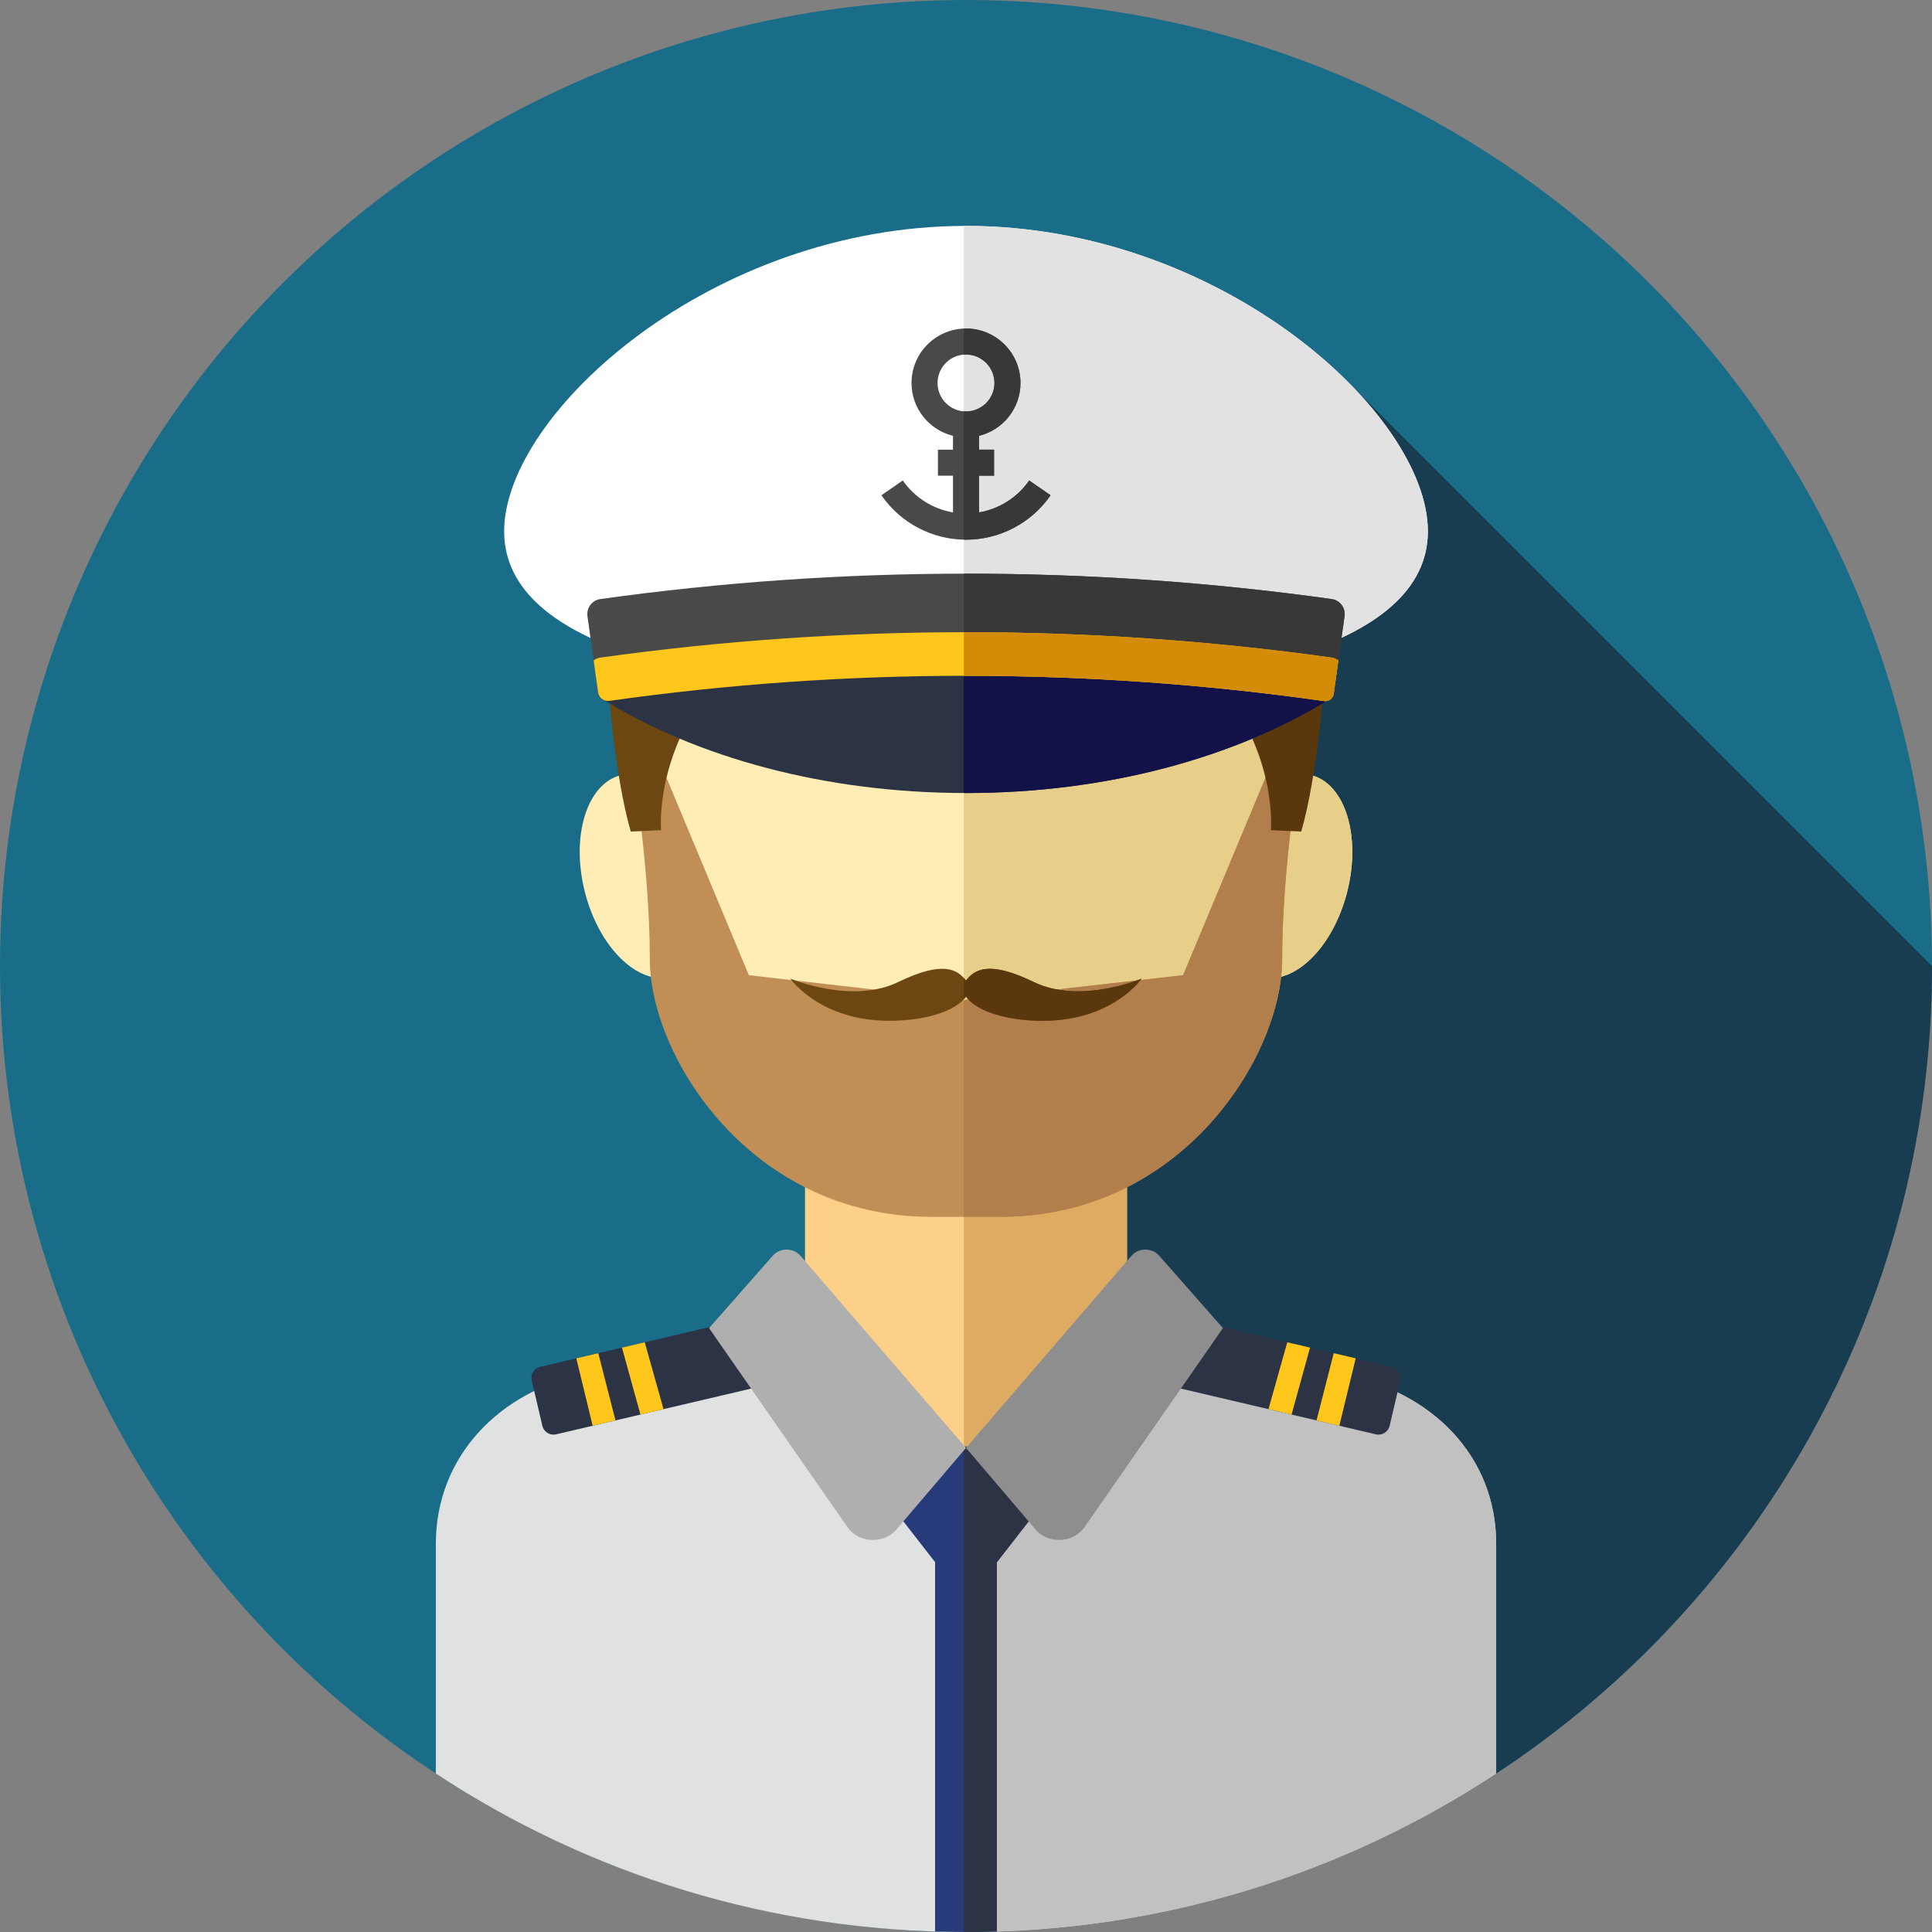 <?xml version="1.0" encoding="utf-8"?>
<!-- Generator: Adobe Illustrator 16.0.3, SVG Export Plug-In . SVG Version: 6.00 Build 0)  -->
<!DOCTYPE svg PUBLIC "-//W3C//DTD SVG 1.1//EN" "http://www.w3.org/Graphics/SVG/1.1/DTD/svg11.dtd">
<svg version="1.1" id="Layer_1" xmlns="http://www.w3.org/2000/svg" xmlns:xlink="http://www.w3.org/1999/xlink" x="0px" y="0px"
	 width="1080px" height="1080px" viewBox="0 0 1080 1080" enable-background="new 0 0 1080 1080" xml:space="preserve">
<rect x="0" y="0" width="1080" height="1080" fill="#808080" stroke="none"/>
<circle fill="#1A6D89" cx="540" cy="540" r="540"/>
<path fill="#183D51" d="M524.321,496.363L631.11,1072.31C885.95,1029,1079.996,807.182,1080,540.006L751.69,211.699L524.321,496.363
	z"/>
<rect x="449.999" y="616.399" fill="#FCD088" width="179.999" height="197.273"/>
<rect x="538.8" y="616.399" fill="#DDAB62" width="91.201" height="197.273"/>
<path fill="#FFEDB5" d="M733.073,433.35c0.968-8.952,1.473-17.777,1.473-26.386c0-113.852-87.103-206.145-194.546-206.145
	S345.454,293.11,345.454,406.964c0,8.606,0.507,17.432,1.473,26.386c-18.868,4.907-27.848,33.934-20.052,65.005
	c7.821,31.168,29.561,52.567,48.554,47.801c1.731-0.433,3.346-1.135,4.906-1.955C415.492,614.763,473.888,672.016,540,672.016
	S664.51,614.769,699.665,544.2c1.561,0.822,3.175,1.522,4.906,1.955c18.993,4.767,40.729-16.633,48.554-47.801
	C760.919,467.283,751.941,438.25,733.073,433.35z"/>
<path fill="#E8CF89" d="M733.073,433.35c0.968-8.952,1.473-17.777,1.473-26.386c0-113.852-87.103-206.145-194.546-206.145
	c-0.407,0-0.804,0.03-1.211,0.034v471.127c0.403,0.004,0.804,0.033,1.211,0.033c66.112,0,124.51-57.246,159.665-127.811
	c1.561,0.822,3.175,1.521,4.906,1.955c18.993,4.768,40.729-16.633,48.554-47.801C760.919,467.283,751.941,438.25,733.073,433.35z"/>
<path fill="#C18E56" d="M418.624,545.145l-51.147-122.611h-14.749c0,0,10.534,60.054,10.534,113.786s55.84,143.901,157.509,143.901
	h38.454c101.67,0,157.51-90.167,157.51-143.901c0-53.73,10.534-113.786,10.534-113.786H712.52l-51.148,122.611l-122.073,13.849
	L418.624,545.145z"/>
<path fill="#B27E4B" d="M712.523,422.535l-51.147,122.611l-122.074,13.849l-0.513-0.06v121.287h20.436
	c101.67,0,157.51-90.167,157.51-143.901s10.538-113.786,10.538-113.786H712.523L712.523,422.535z"/>
<path fill="#6D4711" d="M339.877,382.048c0,0,3.637,51.558,12.729,82.8l16.97-0.783c0,0-4.244-42.181,31.517-85.145
	C436.852,335.956,339.877,382.048,339.877,382.048z"/>
<path fill="#FFFFFF" d="M798.182,297.004c0,65.8-115.881,90.479-258.471,90.479s-257.894-24.68-257.894-90.479
	c0-65.8,115.593-170.729,258.183-170.729S798.182,231.204,798.182,297.004z"/>
<path fill="#E2E2E2" d="M540,126.275c-0.407,0-0.804,0.025-1.211,0.03v261.174c0.311,0,0.614,0.004,0.924,0.004
	c142.59,0,258.469-24.684,258.469-90.479C798.182,231.204,682.594,126.275,540,126.275z"/>
<path fill="#5B370D" d="M740.123,382.048c0,0-3.637,51.558-12.729,82.8l-16.97-0.783c0,0,4.244-42.181-31.517-85.145
	C643.148,335.956,740.123,382.048,740.123,382.048z"/>
<path fill="#2B3344" d="M540,443.309c79.112,0,150.808-20.008,203.149-52.429c4.004-2.48,2.27-8.646-2.44-38.055H339.291
	c-4.708,29.407-6.444,35.575-2.44,38.055C389.196,423.301,460.888,443.309,540,443.309z"/>
<path fill="#121149" d="M740.709,352.825h-201.92v90.464c0.407,0,0.804,0.02,1.211,0.02c79.112,0,150.808-20.008,203.149-52.429
	C747.153,388.399,745.417,382.233,740.709,352.825z"/>
<path fill="#6D4711" d="M577.935,548.978c-25.407-12.334-33.192-6.912-37.935-0.84c-4.742-6.072-12.527-11.494-37.935,0.84
	c-25.981,12.614-60.248-1.924-60.248-1.924s18.299,26.625,63.102,23.303c19.193-1.422,30.979-7.306,35.081-13.281
	c4.103,5.974,15.888,11.859,35.081,13.281c44.808,3.319,63.103-23.303,63.103-23.303S603.92,561.594,577.935,548.978z"/>
<path fill="#5B370D" d="M577.935,548.978c-25.407-12.334-33.192-6.912-37.935-0.84c-0.378-0.482-0.785-0.96-1.211-1.43v11.789
	c0.426-0.473,0.884-0.945,1.211-1.422c4.103,5.974,15.888,11.859,35.081,13.28c44.808,3.325,63.102-23.302,63.102-23.302
	S603.92,561.594,577.935,548.978z"/>
<path fill="#E0E2E2" d="M751.971,768.638l-92.698-25.809l-17.484-24.454c-3.139-4.577-9.068-6.303-14.171-4.119L540,810
	l-87.094-95.709c-5.063-2.206-10.981-0.548-14.16,3.968l-17.531,24.57l-93.334,24.899c-48.269,9.654-84.244,46.098-84.244,95.322
	v128.383C328.721,1047.404,430.545,1080,540,1080s211.279-32.596,296.363-88.566V863.051
	C836.363,813.826,800.24,778.292,751.971,768.638z"/>
<path fill="#C1C1C1" d="M751.971,768.638l-92.698-25.809l-17.484-24.454c-3.139-4.577-9.068-6.303-14.171-4.119L540,810
	l-1.211-1.327v271.306c0.403,0,0.804,0.021,1.211,0.021c109.455,0,211.279-32.596,296.363-88.566V863.051
	C836.363,813.826,800.24,778.292,751.971,768.638z"/>
<path fill="#273B7A" d="M500.604,844.826l22.123,28.428v206.44c5.737,0.181,11.491,0.302,17.273,0.302s11.534-0.125,17.273-0.302
	v-206.44l22.123-28.428L540,808.483L500.604,844.826z"/>
<g>
	<path fill="#2B3344" d="M540,808.483l-1.211,1.116v270.379c0.403,0,0.804,0.021,1.211,0.021c5.782,0,11.534-0.124,17.273-0.302
		v-206.44l22.123-28.428L540,808.483z"/>
	<path fill="#2B3344" d="M310.863,801.803l111.788-26.222c3.43-0.804,5.561-4.235,4.752-7.669l-5.946-25.338
		c-0.804-3.43-4.235-5.561-7.669-4.753l-111.789,26.222c-3.43,0.804-5.56,4.235-4.752,7.67l5.947,25.338
		C304.001,800.48,307.433,802.606,310.863,801.803z"/>
</g>
<g>
	<polygon fill="#FFC61B" points="322.16,759.316 331.294,797.011 344.054,794.018 334.443,756.433 	"/>
	<polygon fill="#FFC61B" points="347.68,753.327 358.003,790.746 370.917,787.717 360.41,750.343 	"/>
</g>
<path fill="#2B3344" d="M769.137,801.803l-111.788-26.222c-3.43-0.804-5.561-4.235-4.752-7.669l5.946-25.338
	c0.804-3.43,4.235-5.561,7.669-4.753l111.789,26.222c3.43,0.804,5.56,4.235,4.752,7.67l-5.946,25.338
	C775.999,800.48,772.567,802.606,769.137,801.803z"/>
<g>
	<polygon fill="#FFC61B" points="757.84,759.316 748.706,797.011 735.946,794.018 745.557,756.433 	"/>
	<polygon fill="#FFC61B" points="732.32,753.327 721.997,790.746 709.083,787.717 719.59,750.343 	"/>
</g>
<path fill="#AFAFAF" d="M540,809.393l-92.756-107.69c-3.948-4.233-11.095-4.225-15.033,0.015l-35.847,40.709l77.338,111.18
	c6.44,9.433,21.345,9.694,28.175,0.491L540,809.393z"/>
<path fill="#8E8E8E" d="M540,809.393l92.756-107.69c3.948-4.233,11.095-4.225,15.033,0.015l35.847,40.705l-77.338,111.179
	c-6.44,9.434-21.345,9.695-28.175,0.491L540,809.393z"/>
<path fill="#494948" d="M740.178,391.905c-132.528-18.814-266.965-18.854-399.499-0.121c-3.079,0.437-5.923-1.698-6.355-4.778
	c-1.979-14.191-3.953-28.381-5.932-42.573c-0.644-4.618,2.575-8.91,7.193-9.554c135.647-18.932,273.181-18.932,408.828,0
	c4.617,0.644,7.837,4.934,7.193,9.554c-2.019,14.477-4.033,28.953-6.052,43.43C745.195,390.466,742.785,392.272,740.178,391.905z"/>
<path fill="#383838" d="M744.415,334.876c-68.222-9.52-136.928-14.245-205.626-14.19v57.088
	c67.287-0.059,134.582,4.643,201.387,14.126c2.606,0.371,5.018-1.437,5.381-4.048c2.019-14.477,4.033-28.954,6.052-43.43
	C752.254,339.812,749.033,335.52,744.415,334.876z"/>
<path fill="#FFC61B" d="M335.589,367.603c-1.411,0.196-2.668,0.768-3.748,1.548c0.829,5.948,1.657,11.901,2.486,17.852
	c0.429,3.08,3.274,5.214,6.355,4.777c132.534-18.735,266.972-18.695,399.499,0.121c2.607,0.371,5.019-1.437,5.381-4.048
	c0.869-6.235,1.738-12.469,2.607-18.706c-1.08-0.785-2.337-1.352-3.748-1.548C608.771,348.673,471.232,348.673,335.589,367.603z"/>
<path fill="#D48B07" d="M744.415,367.603c-68.222-9.52-136.928-14.245-205.626-14.19v24.359
	c67.287-0.06,134.582,4.643,201.387,14.126c2.606,0.372,5.018-1.437,5.381-4.048c0.869-6.235,1.738-12.468,2.607-18.706
	C747.084,368.366,745.828,367.799,744.415,367.603z"/>
<path fill="#494948" d="M575.328,268.589c-6.632,9.589-16.797,15.917-28.055,17.862V265.91h8.41v-14.546h-8.41v-7.731
	c13.287-3.274,23.182-15.259,23.182-29.542c0-16.792-13.662-30.455-30.455-30.455s-30.455,13.663-30.455,30.455
	c0,14.283,9.895,26.266,23.182,29.542v7.731h-8.41v14.546h8.41v20.541c-11.253-1.945-21.423-8.273-28.055-17.862l-11.96,8.273
	c10.754,15.548,28.428,24.833,47.288,24.833c18.859,0,36.534-9.283,47.288-24.833L575.328,268.589z M524.091,214.091
	c0-8.771,7.139-15.909,15.909-15.909s15.909,7.138,15.909,15.909c0,8.771-7.139,15.909-15.909,15.909
	S524.091,222.862,524.091,214.091z"/>
<path fill="#383838" d="M575.328,268.589c-6.632,9.589-16.797,15.917-28.055,17.862V265.91h8.41v-14.546h-8.41v-7.731
	c13.287-3.274,23.182-15.259,23.182-29.542c0-16.792-13.662-30.455-30.455-30.455c-0.407,0-0.808,0.044-1.211,0.062v14.607
	c0.407-0.034,0.798-0.125,1.211-0.125c8.771,0,15.909,7.138,15.909,15.909c0,8.771-7.139,15.909-15.909,15.909
	c-0.416,0-0.804-0.091-1.211-0.125v71.782c0.403,0.006,0.804,0.036,1.211,0.036c18.857,0,36.534-9.283,47.288-24.834
	L575.328,268.589z"/>
</svg>
